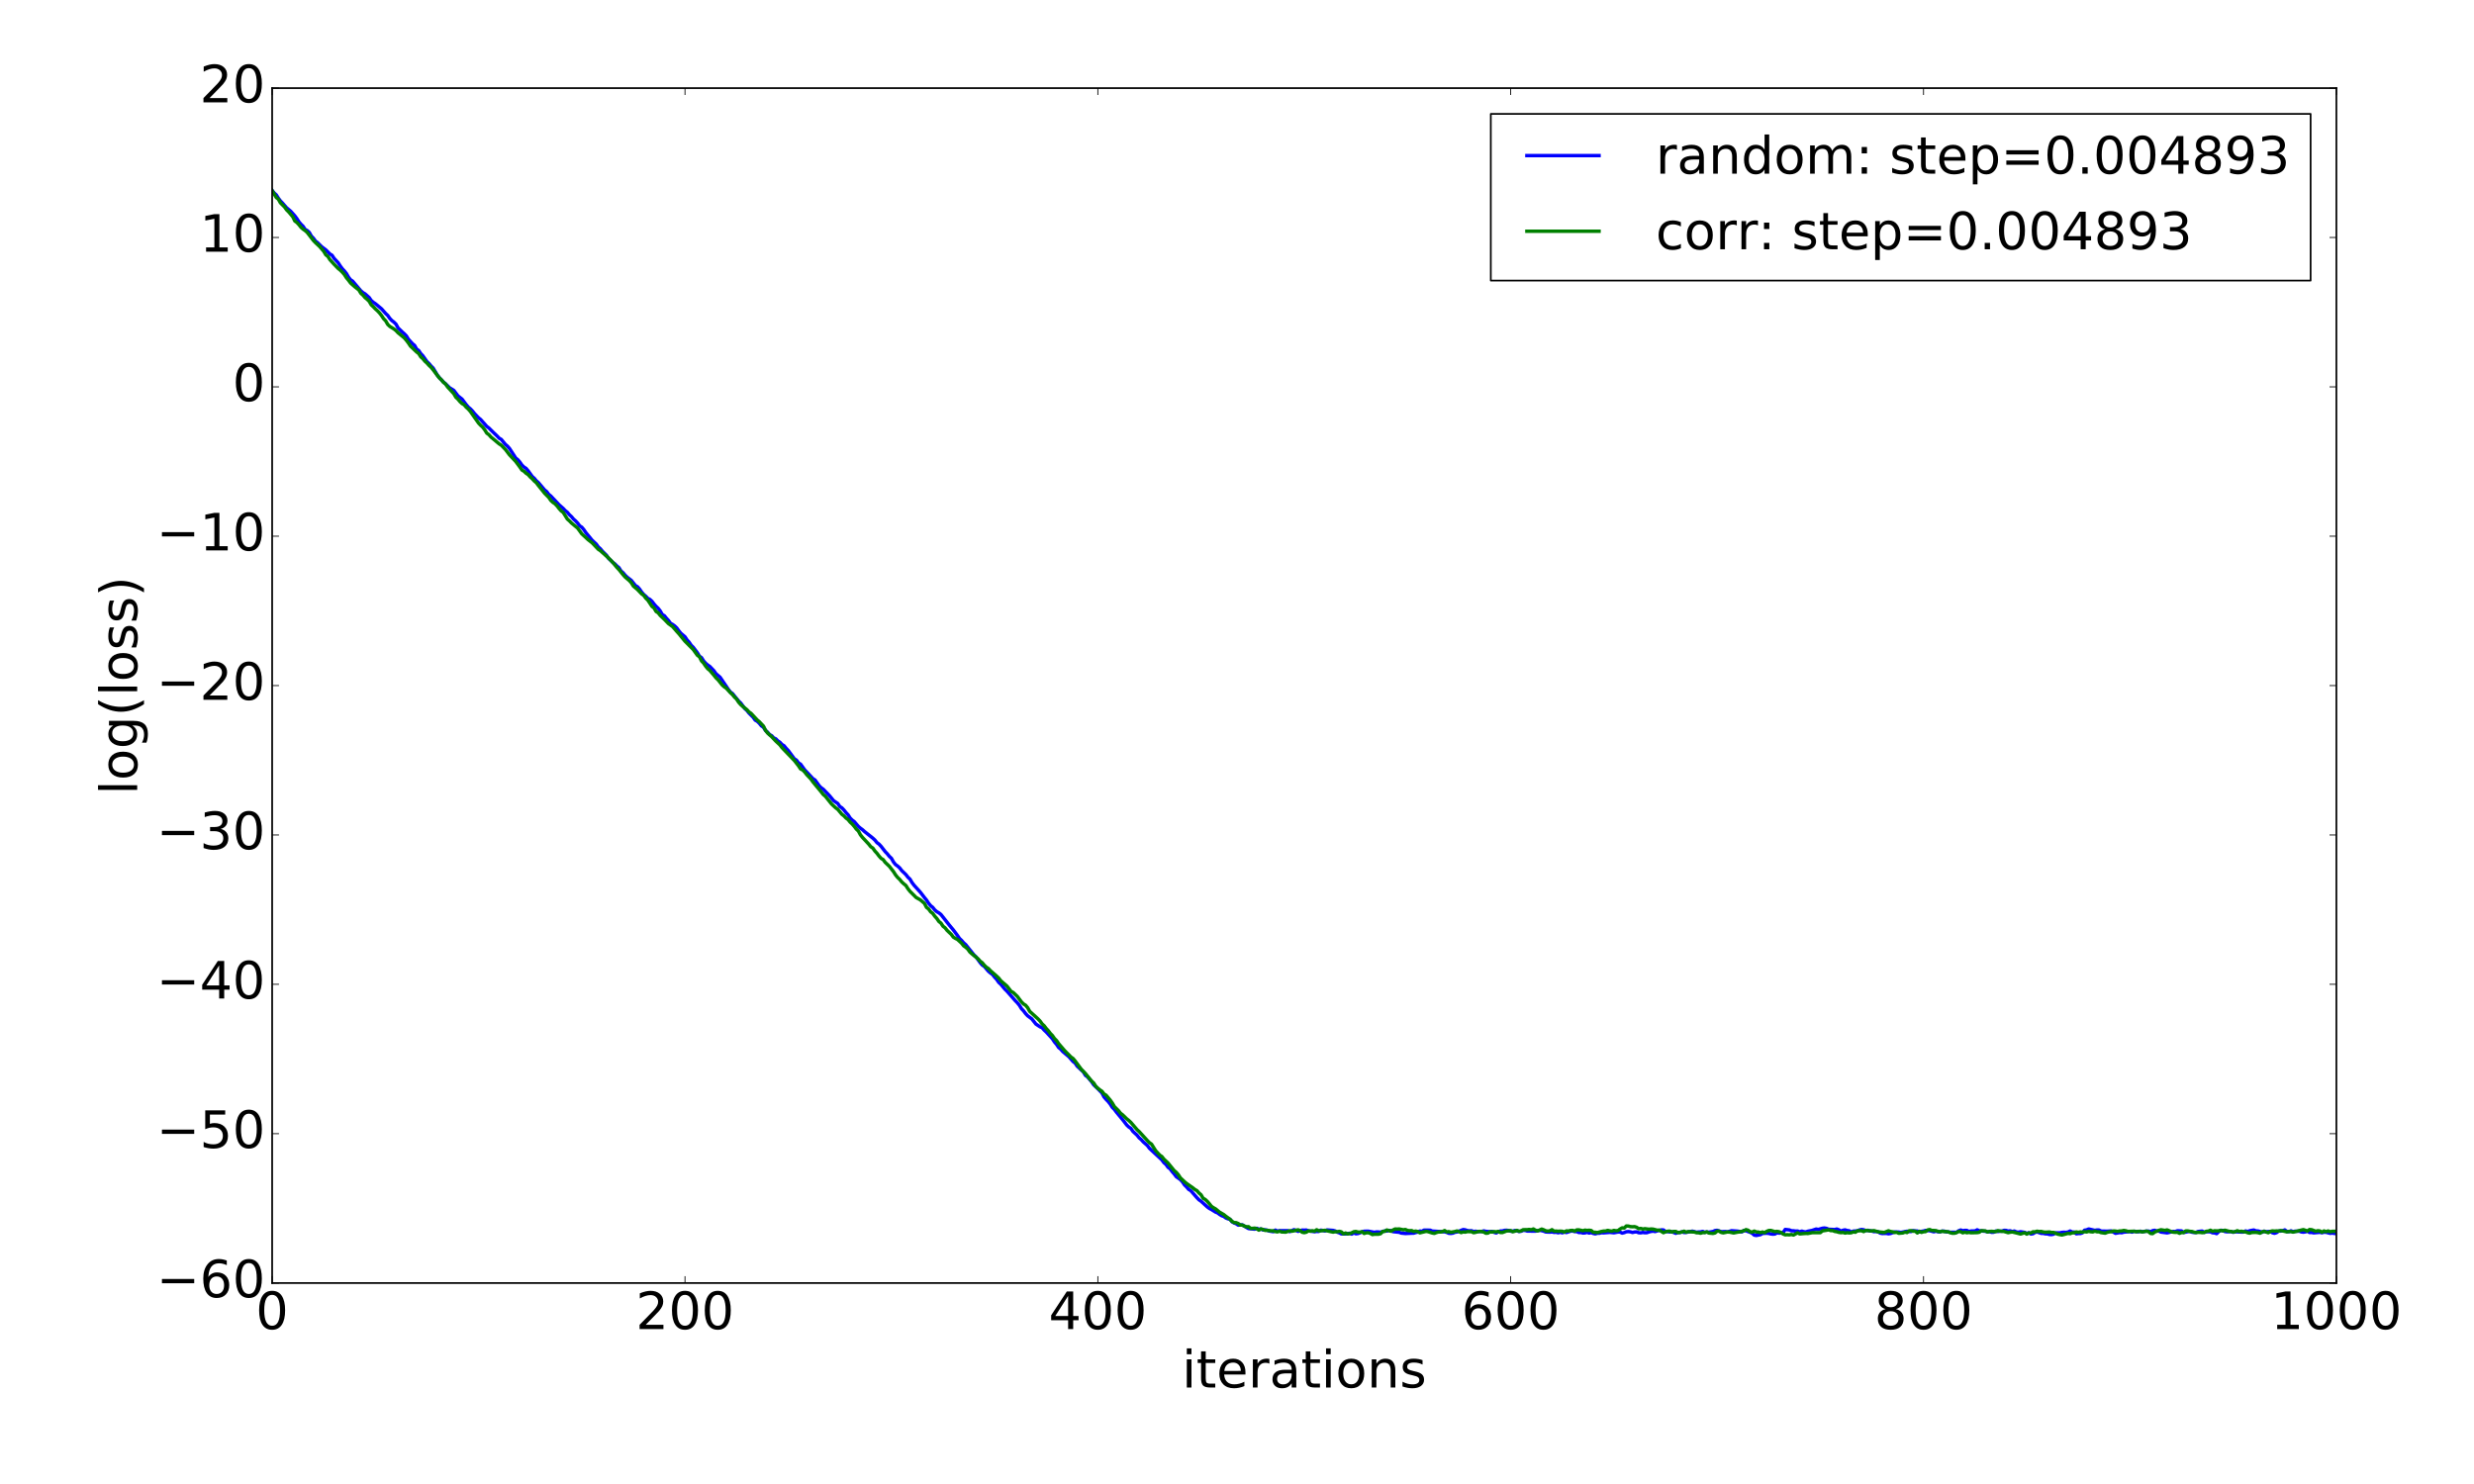 <?xml version="1.0" encoding="utf-8" standalone="no"?>
<!DOCTYPE svg PUBLIC "-//W3C//DTD SVG 1.1//EN"
  "http://www.w3.org/Graphics/SVG/1.1/DTD/svg11.dtd">
<!-- Created with matplotlib (http://matplotlib.org/) -->
<svg height="864pt" version="1.1" viewBox="0 0 1440 864" width="1440pt" xmlns="http://www.w3.org/2000/svg" xmlns:xlink="http://www.w3.org/1999/xlink">
 <defs>
  <style type="text/css">
*{stroke-linecap:butt;stroke-linejoin:round;stroke-miterlimit:100000;}
  </style>
 </defs>
 <g id="figure_1">
  <g id="patch_1">
   <path d="M 0 864 
L 1440 864 
L 1440 0 
L 0 0 
z
" style="fill:#ffffff;"/>
  </g>
  <g id="axes_1">
   <g id="patch_2">
    <path d="M 158.4 747 
L 1359.9 747 
L 1359.9 51.3 
L 158.4 51.3 
z
" style="fill:#ffffff;"/>
   </g>
   <g id="line2d_1">
    <path clip-path="url(#pb1d50f0481)" d="M 158.4 110.906 
L 159.601 112.402 
L 160.803 113.465 
L 162.005 115.389 
L 163.206 116.975 
L 164.407 118.22 
L 166.81 120.991 
L 169.214 123.006 
L 171.617 125.703 
L 172.818 127.317 
L 174.019 129.209 
L 175.221 130.6 
L 176.423 131.775 
L 177.624 133.596 
L 178.826 134.251 
L 180.027 135.338 
L 181.228 137.465 
L 182.43 138.713 
L 183.631 140.364 
L 184.833 141.284 
L 187.236 143.662 
L 189.639 145.479 
L 192.042 147.891 
L 193.244 148.601 
L 194.445 150.418 
L 196.848 152.993 
L 198.049 154.878 
L 199.251 156.483 
L 200.452 157.768 
L 201.654 159.295 
L 202.856 161.372 
L 204.057 162.912 
L 205.258 163.698 
L 210.065 169.376 
L 211.266 170.381 
L 212.468 171.091 
L 214.87 173.225 
L 216.072 174.99 
L 217.274 175.995 
L 218.475 176.807 
L 222.079 179.807 
L 224.482 182.533 
L 225.684 183.658 
L 226.886 185.362 
L 228.087 186.646 
L 229.288 187.552 
L 230.49 188.73 
L 231.691 190.917 
L 234.095 193.252 
L 235.296 194.316 
L 236.498 195.541 
L 237.699 197.493 
L 240.102 200.135 
L 241.304 201.112 
L 242.505 203.246 
L 243.707 204.087 
L 244.908 205.882 
L 246.109 207.14 
L 248.512 210.55 
L 249.714 211.674 
L 250.916 213.109 
L 252.117 214.302 
L 254.52 218.375 
L 255.721 219.887 
L 258.125 222.436 
L 259.326 223.448 
L 261.729 225.805 
L 264.132 227.288 
L 266.535 230.469 
L 268.938 232.376 
L 271.341 235.593 
L 272.543 237.018 
L 273.744 238.012 
L 274.945 239.246 
L 276.147 240.747 
L 278.55 243.27 
L 279.752 244.231 
L 283.356 248.289 
L 284.558 249.182 
L 286.961 251.576 
L 289.363 253.878 
L 290.565 255.134 
L 291.767 255.828 
L 294.17 258.735 
L 295.371 259.77 
L 296.572 261.126 
L 300.177 266.677 
L 301.378 267.642 
L 302.58 269.038 
L 303.781 270.774 
L 304.983 271.936 
L 306.185 272.698 
L 307.386 274.1 
L 309.789 277.448 
L 310.99 278.492 
L 312.192 279.973 
L 313.394 281.005 
L 316.998 285.263 
L 318.2 286.218 
L 319.401 287.833 
L 320.603 288.797 
L 325.409 293.91 
L 327.812 296.024 
L 329.013 297.311 
L 330.214 298.256 
L 331.416 299.688 
L 332.618 300.784 
L 333.819 302.221 
L 335.021 303.28 
L 336.222 304.554 
L 337.423 306.164 
L 338.625 306.94 
L 339.827 308.379 
L 341.028 310.135 
L 344.632 314.532 
L 347.036 316.774 
L 348.237 318.444 
L 349.438 319.499 
L 350.64 320.951 
L 353.043 323.334 
L 354.245 325.135 
L 355.446 326.198 
L 356.647 327.434 
L 357.849 328.282 
L 359.05 329.512 
L 360.252 330.501 
L 361.454 332.444 
L 362.655 333.453 
L 363.856 334.899 
L 365.058 336.066 
L 367.461 337.923 
L 369.864 340.935 
L 371.065 341.635 
L 372.267 342.979 
L 373.469 344.738 
L 374.67 346.131 
L 375.872 347.151 
L 377.073 348.4 
L 378.274 348.998 
L 379.476 350.112 
L 380.678 351.683 
L 381.879 353.047 
L 383.08 354.177 
L 384.282 355.713 
L 385.483 357.824 
L 386.685 358.489 
L 387.887 359.963 
L 389.088 361.25 
L 390.289 362.935 
L 391.491 363.574 
L 392.692 364.449 
L 393.894 365.597 
L 395.096 367.257 
L 396.297 368.711 
L 398.7 370.758 
L 399.901 372.585 
L 401.103 373.904 
L 402.305 375.688 
L 403.506 376.864 
L 405.909 380.049 
L 407.111 382.05 
L 408.312 382.879 
L 409.514 384.795 
L 410.715 386.159 
L 411.916 387.194 
L 413.118 387.999 
L 415.521 390.508 
L 416.723 392.236 
L 419.125 394.296 
L 423.932 401.394 
L 425.133 402.922 
L 426.334 403.784 
L 429.939 408.216 
L 431.14 409.316 
L 433.543 412.551 
L 434.745 413.642 
L 435.947 415.17 
L 438.349 417.552 
L 439.551 419.264 
L 440.752 419.944 
L 441.954 421.093 
L 443.156 422.589 
L 444.357 423.371 
L 445.558 425.263 
L 446.76 426.277 
L 447.962 427.723 
L 449.163 428.335 
L 450.365 429.645 
L 451.566 430.164 
L 452.767 431.391 
L 453.969 432.176 
L 455.171 433.485 
L 456.372 434.208 
L 457.574 435.682 
L 458.775 436.945 
L 462.38 441.825 
L 463.581 442.558 
L 464.783 444.201 
L 465.984 444.916 
L 468.387 448.258 
L 470.79 450.792 
L 473.193 453.373 
L 474.394 454.133 
L 476.798 457.492 
L 477.999 458.684 
L 479.2 459.525 
L 482.805 463.266 
L 485.208 466.184 
L 487.611 467.793 
L 488.812 469.582 
L 490.014 470.33 
L 491.216 471.608 
L 492.417 473.12 
L 493.618 474.389 
L 494.82 476.274 
L 496.022 477.462 
L 497.223 478.364 
L 499.626 481.168 
L 500.827 482.191 
L 502.029 483.059 
L 503.231 484.154 
L 508.036 487.986 
L 509.238 489.095 
L 510.44 490.59 
L 511.641 491.466 
L 512.842 492.752 
L 515.245 495.846 
L 516.447 497.097 
L 517.649 498.582 
L 518.85 499.705 
L 520.052 501.856 
L 521.253 503.355 
L 522.455 504.222 
L 523.656 505.309 
L 524.857 506.859 
L 527.26 509.174 
L 528.462 510.724 
L 529.663 511.856 
L 530.865 513.871 
L 532.067 515.457 
L 535.671 519.432 
L 538.074 522.561 
L 539.275 524.028 
L 540.477 525.862 
L 541.678 527.3 
L 542.88 528.254 
L 544.082 529.761 
L 545.283 530.799 
L 546.485 531.478 
L 547.686 532.439 
L 552.492 538.536 
L 554.895 541.427 
L 557.298 544.65 
L 558.5 546.401 
L 559.701 547.543 
L 560.903 548.94 
L 562.104 549.992 
L 566.91 556 
L 568.111 557.099 
L 570.514 560.467 
L 571.716 561.837 
L 572.918 562.647 
L 575.321 565.475 
L 576.522 566.501 
L 577.723 567.364 
L 578.925 568.907 
L 580.126 570.203 
L 581.328 571.96 
L 582.529 573.04 
L 584.933 575.933 
L 586.134 577.095 
L 590.94 582.594 
L 592.141 583.82 
L 593.343 585.291 
L 594.544 587.248 
L 595.746 588.511 
L 596.947 590.099 
L 598.149 591.398 
L 600.552 593.192 
L 602.955 596.222 
L 605.358 597.83 
L 606.559 598.338 
L 607.761 599.72 
L 608.962 600.839 
L 612.567 604.781 
L 613.769 606.63 
L 614.97 608.03 
L 616.172 609.842 
L 617.373 610.804 
L 618.574 612.184 
L 622.179 615.26 
L 624.582 618.02 
L 625.784 618.934 
L 626.985 620.759 
L 630.59 624.084 
L 631.791 626.107 
L 632.992 626.975 
L 635.395 629.807 
L 636.597 631.6 
L 639 633.883 
L 641.403 636.331 
L 642.605 638.652 
L 643.806 640.057 
L 645.008 641.281 
L 646.209 642.803 
L 647.41 644.691 
L 648.612 645.873 
L 649.813 647.49 
L 653.418 651.856 
L 655.821 654.973 
L 657.023 656.139 
L 658.224 656.941 
L 659.426 658.694 
L 661.828 660.921 
L 663.03 662.436 
L 664.231 663.46 
L 665.433 664.793 
L 667.836 666.927 
L 669.038 668.536 
L 676.246 675.261 
L 677.448 676.886 
L 678.649 677.921 
L 679.851 679.612 
L 681.053 680.492 
L 682.254 682.102 
L 683.456 683.479 
L 684.657 685.086 
L 687.06 686.767 
L 688.261 688.089 
L 689.463 689.87 
L 690.664 691.047 
L 691.866 692.464 
L 693.067 693.167 
L 696.672 697.284 
L 697.874 698.521 
L 699.075 699.348 
L 701.478 701.554 
L 702.679 702.654 
L 703.881 703.542 
L 705.082 704.17 
L 707.486 705.674 
L 708.687 706.138 
L 709.889 707.059 
L 711.09 707.792 
L 712.292 708.217 
L 713.493 709.102 
L 714.694 709.604 
L 715.896 709.862 
L 717.097 711.341 
L 718.299 712.006 
L 719.5 712.47 
L 720.702 713.283 
L 723.105 713.105 
L 725.508 714.606 
L 726.71 715.274 
L 730.314 715.644 
L 731.515 715.115 
L 732.717 715.694 
L 733.918 715.51 
L 735.12 716.09 
L 736.322 715.998 
L 737.523 716.238 
L 738.725 716.714 
L 741.128 717.09 
L 742.329 716.179 
L 743.53 716.737 
L 744.732 716.517 
L 749.538 716.517 
L 750.74 717.064 
L 753.143 715.938 
L 754.344 716.353 
L 755.545 716.905 
L 757.948 716.166 
L 759.15 716.223 
L 760.351 716.144 
L 761.553 716.6 
L 765.158 717.104 
L 766.359 716.936 
L 767.561 716.971 
L 768.762 716.226 
L 769.963 716.387 
L 771.165 716.685 
L 772.366 716.089 
L 775.971 716.359 
L 777.173 716.696 
L 778.374 717.392 
L 779.576 717.777 
L 780.777 718.399 
L 783.18 718.41 
L 785.583 718.018 
L 786.784 718.498 
L 787.986 717.785 
L 789.188 718.324 
L 790.389 718.173 
L 791.591 717.765 
L 792.792 717.182 
L 793.994 716.847 
L 796.396 716.803 
L 800.001 717.479 
L 801.202 717.238 
L 802.404 717.267 
L 803.606 717.412 
L 804.807 716.958 
L 806.009 716.68 
L 807.21 716.737 
L 808.412 716.348 
L 809.613 716.506 
L 810.814 717.078 
L 814.419 717.45 
L 815.62 717.906 
L 818.024 718.151 
L 821.628 717.981 
L 822.83 717.958 
L 824.031 717.567 
L 825.232 717.333 
L 826.434 716.716 
L 827.635 716.913 
L 828.837 716.186 
L 832.442 716.23 
L 833.643 716.747 
L 840.852 717.189 
L 842.053 717.48 
L 843.255 718.019 
L 844.457 718.109 
L 845.658 717.943 
L 846.86 717.435 
L 848.061 717.265 
L 851.665 715.864 
L 852.867 716.034 
L 854.068 716.451 
L 855.27 716.591 
L 856.471 716.541 
L 857.673 716.999 
L 858.875 716.853 
L 860.076 717.025 
L 862.479 716.947 
L 863.681 716.653 
L 864.882 716.916 
L 867.285 717.099 
L 868.486 716.957 
L 869.688 717.49 
L 870.889 717.828 
L 872.091 717.193 
L 873.293 716.704 
L 874.494 716.691 
L 875.696 716.337 
L 876.897 716.273 
L 878.098 716.418 
L 879.3 716.803 
L 880.501 716.804 
L 881.703 716.439 
L 882.904 716.545 
L 884.106 717.004 
L 885.308 716.849 
L 886.509 716.348 
L 887.711 716.338 
L 888.912 716.722 
L 893.718 716.793 
L 896.121 716.287 
L 897.322 716.479 
L 898.524 716.789 
L 899.726 717.269 
L 902.129 717.366 
L 903.33 717.235 
L 904.532 717.512 
L 905.733 717.418 
L 906.934 717.751 
L 908.136 717.407 
L 909.337 717.773 
L 910.539 717.322 
L 911.74 717.594 
L 914.144 716.792 
L 915.345 716.697 
L 916.547 717.052 
L 917.748 717.032 
L 918.949 717.585 
L 920.151 717.554 
L 921.352 717.874 
L 922.554 717.803 
L 923.755 717.45 
L 924.957 717.904 
L 926.159 717.625 
L 927.36 718.114 
L 928.562 718.357 
L 929.763 718.005 
L 930.965 717.999 
L 932.166 717.703 
L 933.367 717.777 
L 936.972 717.485 
L 939.375 717.732 
L 941.778 717.295 
L 942.98 717.332 
L 944.181 717.927 
L 945.383 717.643 
L 946.584 717.144 
L 947.785 717.047 
L 948.987 717.186 
L 950.188 717.566 
L 951.39 717.285 
L 952.591 717.213 
L 953.793 717.695 
L 954.995 717.765 
L 956.196 717.541 
L 957.398 717.714 
L 958.599 717.671 
L 959.801 717.232 
L 961.002 716.941 
L 962.203 716.79 
L 963.405 717.023 
L 964.606 716.626 
L 967.01 716.056 
L 968.211 716.071 
L 969.413 716.971 
L 970.614 717.032 
L 971.816 717.242 
L 973.017 717.095 
L 975.42 718.037 
L 976.621 717.492 
L 977.823 717.61 
L 979.024 717.162 
L 980.226 717.585 
L 981.428 717.517 
L 985.032 716.806 
L 987.435 717.411 
L 988.636 717.263 
L 989.838 717.248 
L 991.039 716.928 
L 992.241 717.457 
L 993.442 717.239 
L 994.644 717.404 
L 997.047 717.002 
L 998.249 716.458 
L 999.45 716.305 
L 1001.853 717.103 
L 1004.256 717.013 
L 1005.457 717.224 
L 1007.861 716.544 
L 1011.465 716.796 
L 1013.868 717.215 
L 1015.069 716.399 
L 1016.271 716.588 
L 1018.674 717.458 
L 1019.875 718.025 
L 1021.077 719.104 
L 1022.279 719.303 
L 1024.681 718.824 
L 1025.883 718.115 
L 1028.286 718 
L 1029.487 718.1 
L 1030.689 718.397 
L 1031.89 718.544 
L 1033.092 718.446 
L 1034.293 717.765 
L 1035.495 717.922 
L 1036.697 717.897 
L 1037.898 717.577 
L 1039.1 715.794 
L 1041.503 716.073 
L 1042.704 716.554 
L 1043.906 716.589 
L 1045.107 716.761 
L 1046.309 716.712 
L 1047.51 717.202 
L 1048.711 716.76 
L 1049.913 717.112 
L 1051.114 717.232 
L 1052.316 716.826 
L 1054.719 716.368 
L 1057.122 715.554 
L 1058.323 715.808 
L 1060.726 715.103 
L 1061.928 714.969 
L 1063.13 715.178 
L 1064.331 715.683 
L 1067.936 715.863 
L 1069.137 715.546 
L 1070.339 716.014 
L 1071.54 716.759 
L 1072.742 716.267 
L 1073.943 716.041 
L 1075.145 716.444 
L 1076.346 716.576 
L 1077.547 717.303 
L 1078.749 716.772 
L 1081.152 716.63 
L 1082.353 716.075 
L 1083.555 715.827 
L 1084.756 716.007 
L 1085.958 716.454 
L 1087.159 716.291 
L 1088.361 716.675 
L 1089.562 716.727 
L 1090.764 717.076 
L 1091.966 716.956 
L 1093.167 717.17 
L 1094.369 717.932 
L 1095.57 718.149 
L 1097.973 718.09 
L 1099.175 718.317 
L 1100.376 718.156 
L 1102.779 717.234 
L 1105.182 717.322 
L 1106.383 717.537 
L 1109.988 716.852 
L 1111.189 716.984 
L 1112.391 717 
L 1113.592 716.497 
L 1114.794 716.692 
L 1115.995 716.695 
L 1117.197 717.298 
L 1118.399 716.913 
L 1119.6 716.737 
L 1120.802 716.381 
L 1123.205 716.518 
L 1125.608 717.168 
L 1126.809 716.779 
L 1128.011 717.155 
L 1129.212 717.185 
L 1130.414 716.76 
L 1131.615 716.786 
L 1132.816 717.187 
L 1134.018 717.226 
L 1135.219 717.472 
L 1136.421 717.41 
L 1138.824 717.469 
L 1140.025 716.588 
L 1141.227 716.133 
L 1142.428 716.535 
L 1143.63 716.349 
L 1144.832 716.373 
L 1146.033 716.991 
L 1147.235 716.718 
L 1149.638 716.658 
L 1150.839 716.015 
L 1152.041 716.59 
L 1155.645 716.858 
L 1156.847 717.166 
L 1158.048 717.103 
L 1159.249 717.47 
L 1160.451 717.408 
L 1161.652 716.726 
L 1162.854 717.002 
L 1164.055 716.809 
L 1165.257 716.825 
L 1166.458 716.323 
L 1167.66 716.37 
L 1168.861 716.761 
L 1170.063 716.6 
L 1171.264 717.055 
L 1172.466 716.725 
L 1173.668 717.268 
L 1174.869 717.399 
L 1176.071 717.137 
L 1178.474 717.503 
L 1179.675 718.111 
L 1180.877 717.7 
L 1182.078 718.457 
L 1183.28 718.286 
L 1184.481 717.526 
L 1185.682 717.253 
L 1188.085 718.064 
L 1189.287 718.06 
L 1190.488 718.355 
L 1191.69 718.383 
L 1192.891 718.712 
L 1194.093 718.766 
L 1195.294 718.536 
L 1196.496 717.773 
L 1198.899 717.79 
L 1200.101 717.521 
L 1201.302 717.422 
L 1202.504 717.499 
L 1203.705 717.304 
L 1204.907 716.706 
L 1206.108 717.301 
L 1207.31 717.309 
L 1208.511 718.323 
L 1209.713 718.17 
L 1210.914 718.165 
L 1212.116 717.754 
L 1213.317 716.235 
L 1214.518 716.067 
L 1215.72 715.525 
L 1218.123 716.067 
L 1219.324 716.33 
L 1220.526 716.124 
L 1221.727 716.132 
L 1222.929 716.747 
L 1226.534 716.819 
L 1228.937 716.666 
L 1231.34 718.048 
L 1233.743 717.596 
L 1234.944 717.705 
L 1236.146 717.369 
L 1239.75 717.028 
L 1240.951 717.366 
L 1242.153 716.885 
L 1243.354 716.96 
L 1244.556 717.162 
L 1245.757 716.832 
L 1246.959 717.106 
L 1249.362 716.773 
L 1250.563 716.772 
L 1251.765 717.101 
L 1252.966 716.498 
L 1254.168 716.3 
L 1255.37 716.732 
L 1256.571 716.72 
L 1257.773 717.311 
L 1261.377 717.776 
L 1264.982 716.968 
L 1266.183 717.009 
L 1267.384 716.562 
L 1269.787 716.671 
L 1270.989 717.498 
L 1272.19 717.361 
L 1273.392 717.077 
L 1274.593 716.935 
L 1275.795 717.386 
L 1276.996 717.56 
L 1278.198 717.525 
L 1279.399 717.004 
L 1281.803 716.738 
L 1283.004 717.483 
L 1284.206 717.158 
L 1285.407 717.111 
L 1286.609 717.2 
L 1287.81 717.738 
L 1289.012 717.817 
L 1290.213 718.217 
L 1291.415 717.064 
L 1292.616 716.286 
L 1293.818 716.416 
L 1295.019 717.005 
L 1296.22 717.16 
L 1298.623 717.01 
L 1299.825 717.473 
L 1301.026 717.119 
L 1303.429 717.283 
L 1305.832 717.319 
L 1307.034 716.691 
L 1308.236 717 
L 1309.437 716.569 
L 1311.84 716.119 
L 1313.042 716.65 
L 1314.243 716.688 
L 1315.445 716.994 
L 1316.646 717.436 
L 1317.848 716.798 
L 1319.049 717.199 
L 1320.251 717.001 
L 1321.452 716.972 
L 1322.653 717.702 
L 1323.855 718.036 
L 1325.056 717.651 
L 1326.258 716.732 
L 1327.459 716.732 
L 1328.661 716.541 
L 1329.862 716.076 
L 1331.064 716.929 
L 1332.265 717.085 
L 1333.467 716.612 
L 1334.668 717.084 
L 1335.87 716.815 
L 1337.072 716.866 
L 1338.273 716.794 
L 1339.475 717.235 
L 1340.676 717.383 
L 1341.878 717.203 
L 1343.079 716.83 
L 1344.281 717.57 
L 1345.482 717.529 
L 1346.684 717.77 
L 1350.288 717.449 
L 1351.489 717.731 
L 1352.691 717.396 
L 1353.892 717.453 
L 1356.295 718.057 
L 1357.497 717.91 
L 1358.698 718.092 
L 1358.698 718.092 
" style="fill:none;stroke:#0000ff;stroke-linecap:square;stroke-width:2.0;"/>
   </g>
   <g id="line2d_2">
    <path clip-path="url(#pb1d50f0481)" d="M 158.4 111.018 
L 160.803 114.985 
L 162.005 115.931 
L 163.206 118.075 
L 165.609 120.471 
L 166.81 122.168 
L 168.012 123.356 
L 170.415 126.198 
L 171.617 128.7 
L 172.818 129.542 
L 174.019 130.845 
L 175.221 132.37 
L 176.423 133.424 
L 177.624 134.26 
L 178.826 135.345 
L 182.43 140.023 
L 183.631 141.273 
L 186.035 143.539 
L 188.438 146.31 
L 189.639 148.356 
L 190.84 149.286 
L 192.042 151.194 
L 194.445 153.825 
L 196.848 156.314 
L 198.049 157.281 
L 199.251 158.454 
L 200.452 159.833 
L 201.654 161.719 
L 202.856 163.151 
L 204.057 164.781 
L 206.46 166.916 
L 208.863 168.799 
L 210.065 170.782 
L 211.266 171.823 
L 212.468 173.263 
L 213.669 174.231 
L 214.87 175.411 
L 216.072 177.477 
L 217.274 178.578 
L 218.475 179.842 
L 219.677 180.921 
L 220.878 182.188 
L 222.079 183.724 
L 223.281 185.545 
L 224.482 186.793 
L 225.684 188.883 
L 226.886 190.032 
L 229.288 191.514 
L 230.49 192.467 
L 231.691 193.747 
L 235.296 196.697 
L 236.498 198.085 
L 237.699 199.668 
L 238.9 201.48 
L 242.505 204.922 
L 243.707 205.844 
L 244.908 207.754 
L 246.109 208.815 
L 247.311 210.287 
L 248.512 211.375 
L 249.714 212.724 
L 250.916 213.852 
L 252.117 215.303 
L 254.52 218.51 
L 255.721 220.027 
L 256.923 221.148 
L 258.125 222.617 
L 259.326 223.571 
L 260.527 225.307 
L 264.132 229.198 
L 265.334 231.271 
L 266.535 232.38 
L 267.736 233.837 
L 268.938 234.96 
L 270.139 235.649 
L 271.341 237.064 
L 272.543 238.136 
L 273.744 239.515 
L 278.55 246.331 
L 279.752 247.609 
L 280.953 248.683 
L 282.154 250.262 
L 283.356 252.197 
L 284.558 253.061 
L 285.759 254.429 
L 290.565 258.447 
L 291.767 259.192 
L 294.17 261.662 
L 296.572 264.833 
L 300.177 268.657 
L 302.58 271.905 
L 303.781 273.655 
L 304.983 274.369 
L 306.185 275.529 
L 307.386 276.309 
L 308.587 277.67 
L 309.789 278.735 
L 310.99 280.048 
L 312.192 281.084 
L 313.394 282.693 
L 315.796 285.652 
L 316.998 287.183 
L 319.401 289.596 
L 320.603 291.352 
L 321.804 292.474 
L 323.005 293.275 
L 324.207 294.531 
L 325.409 296.085 
L 326.61 297.435 
L 327.812 298.339 
L 330.214 302.189 
L 331.416 303.246 
L 332.618 304.489 
L 336.222 307.471 
L 338.625 310.787 
L 341.028 312.993 
L 342.229 314.137 
L 344.632 316.006 
L 348.237 319.803 
L 349.438 320.588 
L 354.245 324.932 
L 356.647 327.407 
L 359.05 330.341 
L 360.252 331.61 
L 362.655 334.577 
L 363.856 335.951 
L 366.26 337.993 
L 367.461 339.297 
L 368.663 341.223 
L 371.065 343.249 
L 373.469 345.754 
L 374.67 346.616 
L 375.872 348.257 
L 377.073 349.426 
L 379.476 353.046 
L 380.678 353.976 
L 381.879 356.04 
L 383.08 356.774 
L 384.282 358.312 
L 386.685 360.588 
L 389.088 363.071 
L 391.491 364.805 
L 393.894 367.577 
L 395.096 368.898 
L 397.498 371.848 
L 398.7 373.313 
L 403.506 378.146 
L 405.909 381.513 
L 407.111 382.383 
L 408.312 384.79 
L 409.514 386.043 
L 410.715 387.823 
L 411.916 389.322 
L 413.118 390.295 
L 415.521 393.103 
L 416.723 394.625 
L 417.924 395.76 
L 420.327 398.765 
L 421.529 399.862 
L 422.73 400.67 
L 425.133 403.294 
L 426.334 404.402 
L 427.536 405.89 
L 428.738 407.004 
L 429.939 408.869 
L 431.14 410.236 
L 432.342 411.3 
L 434.745 413.199 
L 435.947 414.508 
L 437.148 415.329 
L 440.752 419.204 
L 441.954 420.192 
L 444.357 422.729 
L 445.558 425.193 
L 446.76 426.784 
L 449.163 428.916 
L 451.566 431.484 
L 453.969 433.729 
L 455.171 435.295 
L 462.38 442.809 
L 464.783 445.889 
L 465.984 447.703 
L 467.185 448.269 
L 468.387 449.479 
L 469.589 451.032 
L 471.991 453.557 
L 473.193 455.252 
L 477.999 461.056 
L 479.2 462.587 
L 480.402 463.587 
L 484.007 468.096 
L 486.409 470.32 
L 487.611 471.201 
L 490.014 474.08 
L 491.216 474.997 
L 492.417 476.274 
L 493.618 477.148 
L 494.82 478.652 
L 496.022 479.733 
L 497.223 481.12 
L 498.425 482.722 
L 499.626 483.836 
L 500.827 486.06 
L 502.029 487.573 
L 505.634 491.45 
L 506.835 492.954 
L 508.036 493.769 
L 509.238 495.479 
L 510.44 496.794 
L 511.641 498.393 
L 512.842 499.744 
L 514.044 500.473 
L 515.245 502.093 
L 517.649 504.377 
L 520.052 507.463 
L 521.253 509.36 
L 522.455 510.85 
L 523.656 511.978 
L 524.857 513.456 
L 526.059 514.572 
L 527.26 515.535 
L 528.462 517.423 
L 529.663 518.959 
L 533.268 522.563 
L 535.671 523.897 
L 538.074 525.956 
L 539.275 528.279 
L 540.477 529.199 
L 541.678 530.854 
L 542.88 531.766 
L 544.082 533.413 
L 545.283 534.748 
L 546.485 536.492 
L 547.686 537.45 
L 548.888 539.269 
L 550.089 540.203 
L 551.29 541.731 
L 553.693 544 
L 554.895 545.593 
L 556.096 546.345 
L 557.298 546.939 
L 559.701 549.132 
L 560.903 550.66 
L 562.104 551.497 
L 563.306 552.578 
L 564.507 554.273 
L 565.708 555.342 
L 568.111 557.305 
L 569.313 558.256 
L 570.514 559.62 
L 571.716 560.504 
L 572.918 561.962 
L 574.119 563.126 
L 575.321 563.899 
L 576.522 565.189 
L 580.126 568.338 
L 581.328 569.487 
L 582.529 571.017 
L 586.134 574.148 
L 588.537 577.228 
L 589.739 577.831 
L 592.141 580.132 
L 594.544 583.324 
L 595.746 584.515 
L 596.947 585.27 
L 598.149 586.675 
L 599.351 588.814 
L 604.157 593.195 
L 605.358 594.452 
L 606.559 596.121 
L 607.761 597.236 
L 608.962 598.807 
L 610.164 600.092 
L 611.365 601.681 
L 612.567 602.912 
L 613.769 604.634 
L 614.97 605.834 
L 616.172 607.611 
L 619.776 611.805 
L 623.38 615.427 
L 624.582 616.261 
L 625.784 617.71 
L 629.388 622.575 
L 631.791 625.032 
L 634.194 628.005 
L 635.395 629.432 
L 636.597 630.544 
L 637.798 632.421 
L 639 633.583 
L 640.202 634.554 
L 641.403 635.36 
L 642.605 636.937 
L 643.806 637.651 
L 646.209 640.491 
L 647.41 642.181 
L 648.612 644.257 
L 651.015 646.639 
L 652.216 648.145 
L 653.418 649.072 
L 655.821 651.4 
L 657.023 652.353 
L 658.224 653.489 
L 661.828 657.709 
L 663.03 658.792 
L 667.836 664.069 
L 669.038 665.284 
L 670.239 666.109 
L 672.642 669.936 
L 675.045 672.537 
L 676.246 673.339 
L 677.448 674.858 
L 679.851 677.128 
L 683.456 681.56 
L 684.657 682.559 
L 685.859 683.952 
L 687.06 685.775 
L 689.463 688.039 
L 690.664 689.035 
L 694.269 691.556 
L 695.471 692.523 
L 696.672 693.211 
L 697.874 694.577 
L 699.075 695.628 
L 700.277 697.665 
L 701.478 698.298 
L 702.679 699.429 
L 703.881 700.782 
L 705.082 702.31 
L 706.284 703.138 
L 707.486 703.803 
L 709.889 705.769 
L 712.292 707.14 
L 713.493 708.125 
L 715.896 709.838 
L 717.097 711.081 
L 718.299 711.792 
L 719.5 711.841 
L 720.702 712.323 
L 721.904 713.222 
L 723.105 713.271 
L 724.307 713.839 
L 725.508 714.243 
L 726.71 714.18 
L 727.911 715.176 
L 729.112 715.167 
L 730.314 715.022 
L 731.515 715.404 
L 732.717 716.211 
L 733.918 715.486 
L 735.12 715.808 
L 736.322 716.346 
L 737.523 716.302 
L 739.926 716.609 
L 741.128 716.581 
L 742.329 717.028 
L 743.53 717.22 
L 744.732 716.761 
L 745.933 717.246 
L 748.337 717.363 
L 750.74 716.545 
L 751.941 716.822 
L 753.143 716.604 
L 755.545 715.994 
L 756.747 716.483 
L 757.948 717.432 
L 759.15 717.66 
L 760.351 717.381 
L 761.553 716.628 
L 762.755 716.797 
L 763.956 716.557 
L 765.158 716.816 
L 766.359 715.974 
L 767.561 716.577 
L 768.762 716.585 
L 771.165 716.3 
L 774.769 717.122 
L 775.971 717.353 
L 777.173 717.093 
L 778.374 717.146 
L 779.576 716.894 
L 780.777 717.222 
L 781.979 718.39 
L 783.18 717.856 
L 784.381 718.418 
L 785.583 718.207 
L 786.784 717.747 
L 787.986 717.128 
L 789.188 716.973 
L 790.389 717.316 
L 791.591 717.348 
L 792.792 717.116 
L 793.994 718.144 
L 795.195 717.742 
L 796.396 717.703 
L 797.598 718.108 
L 798.799 718.785 
L 800.001 718.577 
L 802.404 718.568 
L 803.606 718.267 
L 804.807 716.939 
L 806.009 716.926 
L 807.21 716.104 
L 809.613 716.831 
L 810.814 716.113 
L 812.016 715.531 
L 813.217 715.601 
L 814.419 715.514 
L 816.822 715.997 
L 818.024 715.82 
L 819.225 716.38 
L 820.427 716.533 
L 821.628 716.449 
L 822.83 716.99 
L 824.031 716.759 
L 825.232 717.029 
L 826.434 717.765 
L 830.038 716.907 
L 831.24 717.095 
L 833.643 717.861 
L 834.845 718.099 
L 836.046 717.601 
L 837.247 717.272 
L 838.449 717.287 
L 839.65 717.021 
L 840.852 716.435 
L 842.053 717.239 
L 843.255 717.044 
L 844.457 717.422 
L 846.86 717.028 
L 848.061 716.67 
L 849.263 717.05 
L 850.464 717.628 
L 851.665 717.228 
L 852.867 717.354 
L 854.068 717.053 
L 856.471 717.078 
L 857.673 717.694 
L 858.875 717.475 
L 860.076 717.108 
L 861.278 716.908 
L 862.479 717.025 
L 863.681 717.331 
L 864.882 718.017 
L 866.083 717.909 
L 867.285 717.143 
L 868.486 717.317 
L 869.688 717.053 
L 870.889 717.173 
L 872.091 716.918 
L 873.293 717.579 
L 874.494 717.594 
L 876.897 716.688 
L 879.3 716.468 
L 880.501 717.141 
L 881.703 716.823 
L 882.904 716.352 
L 884.106 716.84 
L 885.308 716.66 
L 886.509 715.957 
L 888.912 715.935 
L 890.114 715.793 
L 891.315 715.982 
L 892.516 715.507 
L 893.718 716.235 
L 894.919 716.65 
L 896.121 716.184 
L 897.322 715.579 
L 898.524 715.998 
L 899.726 716.575 
L 900.927 716.775 
L 902.129 716.579 
L 903.33 715.925 
L 904.532 716.797 
L 905.733 716.748 
L 906.934 716.851 
L 908.136 716.787 
L 909.337 716.848 
L 910.539 717.32 
L 911.74 716.604 
L 912.942 716.712 
L 914.144 716.392 
L 915.345 716.351 
L 916.547 716.757 
L 917.748 716.066 
L 918.949 716.037 
L 921.352 716.548 
L 922.554 716.193 
L 923.755 716.37 
L 924.957 716.252 
L 926.159 716.408 
L 927.36 717.402 
L 928.562 717.435 
L 929.763 717.604 
L 932.166 716.971 
L 933.367 716.745 
L 934.569 716.737 
L 935.77 716.336 
L 936.972 716.626 
L 938.173 716.78 
L 939.375 716.36 
L 940.577 716.565 
L 941.778 716.435 
L 942.98 715.545 
L 944.181 714.851 
L 945.383 714.991 
L 946.584 713.781 
L 947.785 713.82 
L 948.987 714.147 
L 950.188 714.235 
L 951.39 714.157 
L 952.591 714.524 
L 953.793 715.381 
L 954.995 715.198 
L 956.196 715.559 
L 957.398 715.352 
L 959.801 715.667 
L 961.002 715.522 
L 962.203 715.608 
L 964.606 716.225 
L 965.808 716.17 
L 968.211 717.69 
L 969.413 717.157 
L 970.614 716.848 
L 971.816 716.752 
L 973.017 717.309 
L 974.218 716.963 
L 975.42 716.957 
L 976.621 717.656 
L 979.024 717.293 
L 980.226 716.8 
L 981.428 717.399 
L 982.629 717.045 
L 986.234 717.322 
L 987.435 717.673 
L 988.636 717.737 
L 989.838 718 
L 991.039 717.619 
L 992.241 717.614 
L 993.442 717.231 
L 994.644 717.882 
L 997.047 718.113 
L 998.249 717.824 
L 999.45 716.762 
L 1000.652 716.789 
L 1001.853 717.537 
L 1003.054 717.781 
L 1005.457 717.278 
L 1006.659 717.337 
L 1009.062 717.835 
L 1011.465 717.353 
L 1012.667 717.213 
L 1015.069 716.563 
L 1016.271 715.901 
L 1017.472 716.249 
L 1018.674 717.124 
L 1019.875 717.33 
L 1021.077 716.74 
L 1022.279 717.259 
L 1023.48 717.305 
L 1024.681 717.676 
L 1025.883 717.263 
L 1027.084 717.688 
L 1028.286 716.929 
L 1029.487 716.422 
L 1030.689 716.371 
L 1033.092 717.076 
L 1034.293 716.928 
L 1035.495 717.113 
L 1036.697 717.614 
L 1037.898 718.479 
L 1039.1 718.919 
L 1040.301 718.843 
L 1041.503 718.937 
L 1042.704 718.731 
L 1043.906 719.043 
L 1046.309 717.736 
L 1047.51 718.401 
L 1049.913 718.192 
L 1051.114 718.115 
L 1052.316 718.151 
L 1054.719 717.676 
L 1059.525 717.655 
L 1060.726 716.642 
L 1063.13 716.264 
L 1064.331 716.009 
L 1065.533 716.456 
L 1066.734 716.466 
L 1067.936 716.94 
L 1069.137 717.12 
L 1070.339 717.496 
L 1071.54 717.665 
L 1072.742 717.534 
L 1073.943 717.907 
L 1075.145 717.669 
L 1076.346 717.813 
L 1077.547 717.712 
L 1078.749 717.219 
L 1079.95 717.419 
L 1081.152 716.548 
L 1083.555 716.532 
L 1084.756 717.047 
L 1085.958 716.342 
L 1089.562 716.681 
L 1090.764 716.471 
L 1093.167 717.186 
L 1096.772 717.545 
L 1099.175 716.577 
L 1100.376 716.998 
L 1101.578 717.173 
L 1102.779 717.57 
L 1103.98 717.449 
L 1105.182 718.037 
L 1107.585 717.83 
L 1108.786 717.317 
L 1109.988 717.612 
L 1111.189 716.576 
L 1112.391 716.508 
L 1113.592 716.837 
L 1114.794 716.797 
L 1115.995 717.841 
L 1117.197 716.855 
L 1118.399 717.512 
L 1119.6 717.125 
L 1120.802 717.065 
L 1122.003 716.098 
L 1123.205 715.861 
L 1124.406 716.402 
L 1125.608 716.4 
L 1126.809 716.509 
L 1128.011 716.892 
L 1129.212 717.157 
L 1130.414 716.819 
L 1131.615 717.067 
L 1132.816 717.039 
L 1134.018 717.225 
L 1135.219 717.687 
L 1136.421 718.024 
L 1137.622 718.001 
L 1138.824 717.624 
L 1140.025 716.977 
L 1141.227 717.097 
L 1142.428 717.756 
L 1143.63 717.383 
L 1144.832 717.709 
L 1146.033 717.522 
L 1147.235 717.722 
L 1150.839 717.63 
L 1152.041 717.426 
L 1153.242 716.513 
L 1155.645 716.671 
L 1156.847 717.265 
L 1158.048 716.945 
L 1159.249 716.892 
L 1161.652 717.073 
L 1162.854 716.479 
L 1164.055 716.775 
L 1166.458 716.971 
L 1168.861 717.682 
L 1170.063 717.407 
L 1171.264 717.261 
L 1173.668 717.832 
L 1176.071 718.455 
L 1178.474 717.716 
L 1179.675 718.518 
L 1180.877 717.839 
L 1182.078 717.848 
L 1183.28 717.161 
L 1184.481 717.199 
L 1185.682 716.811 
L 1186.884 717.03 
L 1188.085 716.959 
L 1189.287 717.262 
L 1190.488 717.409 
L 1192.891 717.265 
L 1194.093 717.567 
L 1195.294 717.528 
L 1197.697 718.532 
L 1200.101 719.035 
L 1203.705 718.091 
L 1204.907 718.261 
L 1206.108 717.774 
L 1207.31 717.719 
L 1208.511 717.225 
L 1209.713 717.459 
L 1210.914 717.214 
L 1212.116 717.371 
L 1213.317 717.081 
L 1214.518 717.263 
L 1215.72 716.875 
L 1216.921 717.137 
L 1218.123 717.238 
L 1219.324 716.775 
L 1220.526 717.143 
L 1221.727 717.156 
L 1222.929 717.634 
L 1225.332 717.971 
L 1226.534 717.454 
L 1227.735 717.189 
L 1228.937 717.121 
L 1230.138 716.681 
L 1231.34 716.742 
L 1232.541 716.963 
L 1233.743 716.687 
L 1234.944 716.67 
L 1236.146 716.384 
L 1237.347 716.567 
L 1238.549 716.953 
L 1242.153 716.828 
L 1243.354 717.167 
L 1244.556 716.905 
L 1245.757 716.994 
L 1246.959 717.232 
L 1249.362 716.782 
L 1250.563 717.048 
L 1251.765 718.143 
L 1252.966 718.218 
L 1254.168 717.306 
L 1256.571 716.335 
L 1257.773 715.98 
L 1260.176 716.366 
L 1261.377 716.052 
L 1263.78 717.067 
L 1264.982 717.4 
L 1266.183 717.487 
L 1267.384 717.423 
L 1268.586 718.053 
L 1269.787 717.588 
L 1270.989 717.624 
L 1272.19 716.655 
L 1273.392 716.656 
L 1274.593 716.909 
L 1275.795 716.992 
L 1276.996 717.365 
L 1278.198 717.613 
L 1279.399 717.476 
L 1280.601 717.491 
L 1281.803 717.663 
L 1283.004 717.52 
L 1284.206 716.855 
L 1285.407 716.771 
L 1286.609 716.239 
L 1287.81 716.877 
L 1289.012 716.561 
L 1290.213 716.646 
L 1291.415 716.61 
L 1292.616 716.349 
L 1293.818 716.639 
L 1295.019 716.233 
L 1297.422 716.893 
L 1298.623 716.991 
L 1299.825 717.296 
L 1301.026 717.08 
L 1302.228 716.541 
L 1303.429 717.021 
L 1304.631 716.846 
L 1305.832 717.117 
L 1307.034 717.194 
L 1308.236 717.696 
L 1309.437 717.963 
L 1310.639 717.549 
L 1313.042 717.494 
L 1314.243 717.644 
L 1315.445 717.983 
L 1316.646 717.225 
L 1317.848 716.881 
L 1320.251 717.712 
L 1321.452 716.945 
L 1322.653 716.643 
L 1323.855 716.756 
L 1325.056 716.663 
L 1326.258 716.74 
L 1327.459 716.456 
L 1328.661 716.64 
L 1331.064 717.21 
L 1332.265 716.982 
L 1333.467 717.047 
L 1334.668 717.35 
L 1340.676 715.893 
L 1343.079 716.704 
L 1344.281 715.843 
L 1345.482 715.941 
L 1347.885 716.857 
L 1349.086 716.538 
L 1350.288 716.677 
L 1351.489 717.405 
L 1352.691 716.659 
L 1353.892 717.082 
L 1355.094 716.676 
L 1356.295 717.138 
L 1357.497 716.89 
L 1358.698 716.876 
L 1358.698 716.876 
" style="fill:none;stroke:#008000;stroke-linecap:square;stroke-width:2.0;"/>
   </g>
   <g id="patch_3">
    <path d="M 158.4 51.3 
L 1359.9 51.3 
" style="fill:none;stroke:#000000;stroke-linecap:square;stroke-linejoin:miter;"/>
   </g>
   <g id="patch_4">
    <path d="M 1359.9 747 
L 1359.9 51.3 
" style="fill:none;stroke:#000000;stroke-linecap:square;stroke-linejoin:miter;"/>
   </g>
   <g id="patch_5">
    <path d="M 158.4 747 
L 1359.9 747 
" style="fill:none;stroke:#000000;stroke-linecap:square;stroke-linejoin:miter;"/>
   </g>
   <g id="patch_6">
    <path d="M 158.4 747 
L 158.4 51.3 
" style="fill:none;stroke:#000000;stroke-linecap:square;stroke-linejoin:miter;"/>
   </g>
   <g id="matplotlib.axis_1">
    <g id="xtick_1">
     <g id="line2d_3">
      <defs>
       <path d="M 0 0 
L 0 -4 
" id="m7d882db08c" style="stroke:#000000;stroke-width:0.5;"/>
      </defs>
      <g>
       <use style="stroke:#000000;stroke-width:0.5;" x="158.4" xlink:href="#m7d882db08c" y="747.0"/>
      </g>
     </g>
     <g id="line2d_4">
      <defs>
       <path d="M 0 0 
L 0 4 
" id="m7f4cac41ca" style="stroke:#000000;stroke-width:0.5;"/>
      </defs>
      <g>
       <use style="stroke:#000000;stroke-width:0.5;" x="158.4" xlink:href="#m7f4cac41ca" y="51.3"/>
      </g>
     </g>
     <g id="text_1">
      <!-- 0 -->
      <defs>
       <path d="M 31.781 66.406 
Q 24.172 66.406 20.328 58.906 
Q 16.5 51.422 16.5 36.375 
Q 16.5 21.391 20.328 13.891 
Q 24.172 6.391 31.781 6.391 
Q 39.453 6.391 43.281 13.891 
Q 47.125 21.391 47.125 36.375 
Q 47.125 51.422 43.281 58.906 
Q 39.453 66.406 31.781 66.406 
M 31.781 74.219 
Q 44.047 74.219 50.516 64.516 
Q 56.984 54.828 56.984 36.375 
Q 56.984 17.969 50.516 8.266 
Q 44.047 -1.422 31.781 -1.422 
Q 19.531 -1.422 13.062 8.266 
Q 6.594 17.969 6.594 36.375 
Q 6.594 54.828 13.062 64.516 
Q 19.531 74.219 31.781 74.219 
" id="BitstreamVeraSans-Roman-30"/>
      </defs>
      <g transform="translate(148.856 773.795)scale(0.3 -0.3)">
       <use xlink:href="#BitstreamVeraSans-Roman-30"/>
      </g>
     </g>
    </g>
    <g id="xtick_2">
     <g id="line2d_5">
      <g>
       <use style="stroke:#000000;stroke-width:0.5;" x="398.7" xlink:href="#m7d882db08c" y="747.0"/>
      </g>
     </g>
     <g id="line2d_6">
      <g>
       <use style="stroke:#000000;stroke-width:0.5;" x="398.7" xlink:href="#m7f4cac41ca" y="51.3"/>
      </g>
     </g>
     <g id="text_2">
      <!-- 200 -->
      <defs>
       <path d="M 19.188 8.297 
L 53.609 8.297 
L 53.609 0 
L 7.328 0 
L 7.328 8.297 
Q 12.938 14.109 22.625 23.891 
Q 32.328 33.688 34.812 36.531 
Q 39.547 41.844 41.422 45.531 
Q 43.312 49.219 43.312 52.781 
Q 43.312 58.594 39.234 62.25 
Q 35.156 65.922 28.609 65.922 
Q 23.969 65.922 18.812 64.312 
Q 13.672 62.703 7.812 59.422 
L 7.812 69.391 
Q 13.766 71.781 18.938 73 
Q 24.125 74.219 28.422 74.219 
Q 39.75 74.219 46.484 68.547 
Q 53.219 62.891 53.219 53.422 
Q 53.219 48.922 51.531 44.891 
Q 49.859 40.875 45.406 35.406 
Q 44.188 33.984 37.641 27.219 
Q 31.109 20.453 19.188 8.297 
" id="BitstreamVeraSans-Roman-32"/>
      </defs>
      <g transform="translate(370.069 773.795)scale(0.3 -0.3)">
       <use xlink:href="#BitstreamVeraSans-Roman-32"/>
       <use x="63.623" xlink:href="#BitstreamVeraSans-Roman-30"/>
       <use x="127.246" xlink:href="#BitstreamVeraSans-Roman-30"/>
      </g>
     </g>
    </g>
    <g id="xtick_3">
     <g id="line2d_7">
      <g>
       <use style="stroke:#000000;stroke-width:0.5;" x="639.0" xlink:href="#m7d882db08c" y="747.0"/>
      </g>
     </g>
     <g id="line2d_8">
      <g>
       <use style="stroke:#000000;stroke-width:0.5;" x="639.0" xlink:href="#m7f4cac41ca" y="51.3"/>
      </g>
     </g>
     <g id="text_3">
      <!-- 400 -->
      <defs>
       <path d="M 37.797 64.312 
L 12.891 25.391 
L 37.797 25.391 
z
M 35.203 72.906 
L 47.609 72.906 
L 47.609 25.391 
L 58.016 25.391 
L 58.016 17.188 
L 47.609 17.188 
L 47.609 0 
L 37.797 0 
L 37.797 17.188 
L 4.891 17.188 
L 4.891 26.703 
z
" id="BitstreamVeraSans-Roman-34"/>
      </defs>
      <g transform="translate(610.369 773.795)scale(0.3 -0.3)">
       <use xlink:href="#BitstreamVeraSans-Roman-34"/>
       <use x="63.623" xlink:href="#BitstreamVeraSans-Roman-30"/>
       <use x="127.246" xlink:href="#BitstreamVeraSans-Roman-30"/>
      </g>
     </g>
    </g>
    <g id="xtick_4">
     <g id="line2d_9">
      <g>
       <use style="stroke:#000000;stroke-width:0.5;" x="879.3" xlink:href="#m7d882db08c" y="747.0"/>
      </g>
     </g>
     <g id="line2d_10">
      <g>
       <use style="stroke:#000000;stroke-width:0.5;" x="879.3" xlink:href="#m7f4cac41ca" y="51.3"/>
      </g>
     </g>
     <g id="text_4">
      <!-- 600 -->
      <defs>
       <path d="M 33.016 40.375 
Q 26.375 40.375 22.484 35.828 
Q 18.609 31.297 18.609 23.391 
Q 18.609 15.531 22.484 10.953 
Q 26.375 6.391 33.016 6.391 
Q 39.656 6.391 43.531 10.953 
Q 47.406 15.531 47.406 23.391 
Q 47.406 31.297 43.531 35.828 
Q 39.656 40.375 33.016 40.375 
M 52.594 71.297 
L 52.594 62.312 
Q 48.875 64.062 45.094 64.984 
Q 41.312 65.922 37.594 65.922 
Q 27.828 65.922 22.672 59.328 
Q 17.531 52.734 16.797 39.406 
Q 19.672 43.656 24.016 45.922 
Q 28.375 48.188 33.594 48.188 
Q 44.578 48.188 50.953 41.516 
Q 57.328 34.859 57.328 23.391 
Q 57.328 12.156 50.688 5.359 
Q 44.047 -1.422 33.016 -1.422 
Q 20.359 -1.422 13.672 8.266 
Q 6.984 17.969 6.984 36.375 
Q 6.984 53.656 15.188 63.938 
Q 23.391 74.219 37.203 74.219 
Q 40.922 74.219 44.703 73.484 
Q 48.484 72.75 52.594 71.297 
" id="BitstreamVeraSans-Roman-36"/>
      </defs>
      <g transform="translate(850.669 773.795)scale(0.3 -0.3)">
       <use xlink:href="#BitstreamVeraSans-Roman-36"/>
       <use x="63.623" xlink:href="#BitstreamVeraSans-Roman-30"/>
       <use x="127.246" xlink:href="#BitstreamVeraSans-Roman-30"/>
      </g>
     </g>
    </g>
    <g id="xtick_5">
     <g id="line2d_11">
      <g>
       <use style="stroke:#000000;stroke-width:0.5;" x="1119.6" xlink:href="#m7d882db08c" y="747.0"/>
      </g>
     </g>
     <g id="line2d_12">
      <g>
       <use style="stroke:#000000;stroke-width:0.5;" x="1119.6" xlink:href="#m7f4cac41ca" y="51.3"/>
      </g>
     </g>
     <g id="text_5">
      <!-- 800 -->
      <defs>
       <path d="M 31.781 34.625 
Q 24.75 34.625 20.719 30.859 
Q 16.703 27.094 16.703 20.516 
Q 16.703 13.922 20.719 10.156 
Q 24.75 6.391 31.781 6.391 
Q 38.812 6.391 42.859 10.172 
Q 46.922 13.969 46.922 20.516 
Q 46.922 27.094 42.891 30.859 
Q 38.875 34.625 31.781 34.625 
M 21.922 38.812 
Q 15.578 40.375 12.031 44.719 
Q 8.5 49.078 8.5 55.328 
Q 8.5 64.062 14.719 69.141 
Q 20.953 74.219 31.781 74.219 
Q 42.672 74.219 48.875 69.141 
Q 55.078 64.062 55.078 55.328 
Q 55.078 49.078 51.531 44.719 
Q 48 40.375 41.703 38.812 
Q 48.828 37.156 52.797 32.312 
Q 56.781 27.484 56.781 20.516 
Q 56.781 9.906 50.312 4.234 
Q 43.844 -1.422 31.781 -1.422 
Q 19.734 -1.422 13.25 4.234 
Q 6.781 9.906 6.781 20.516 
Q 6.781 27.484 10.781 32.312 
Q 14.797 37.156 21.922 38.812 
M 18.312 54.391 
Q 18.312 48.734 21.844 45.562 
Q 25.391 42.391 31.781 42.391 
Q 38.141 42.391 41.719 45.562 
Q 45.312 48.734 45.312 54.391 
Q 45.312 60.062 41.719 63.234 
Q 38.141 66.406 31.781 66.406 
Q 25.391 66.406 21.844 63.234 
Q 18.312 60.062 18.312 54.391 
" id="BitstreamVeraSans-Roman-38"/>
      </defs>
      <g transform="translate(1090.969 773.795)scale(0.3 -0.3)">
       <use xlink:href="#BitstreamVeraSans-Roman-38"/>
       <use x="63.623" xlink:href="#BitstreamVeraSans-Roman-30"/>
       <use x="127.246" xlink:href="#BitstreamVeraSans-Roman-30"/>
      </g>
     </g>
    </g>
    <g id="xtick_6">
     <g id="line2d_13">
      <g>
       <use style="stroke:#000000;stroke-width:0.5;" x="1359.9" xlink:href="#m7d882db08c" y="747.0"/>
      </g>
     </g>
     <g id="line2d_14">
      <g>
       <use style="stroke:#000000;stroke-width:0.5;" x="1359.9" xlink:href="#m7f4cac41ca" y="51.3"/>
      </g>
     </g>
     <g id="text_6">
      <!-- 1000 -->
      <defs>
       <path d="M 12.406 8.297 
L 28.516 8.297 
L 28.516 63.922 
L 10.984 60.406 
L 10.984 69.391 
L 28.422 72.906 
L 38.281 72.906 
L 38.281 8.297 
L 54.391 8.297 
L 54.391 0 
L 12.406 0 
z
" id="BitstreamVeraSans-Roman-31"/>
      </defs>
      <g transform="translate(1321.725 773.795)scale(0.3 -0.3)">
       <use xlink:href="#BitstreamVeraSans-Roman-31"/>
       <use x="63.623" xlink:href="#BitstreamVeraSans-Roman-30"/>
       <use x="127.246" xlink:href="#BitstreamVeraSans-Roman-30"/>
       <use x="190.869" xlink:href="#BitstreamVeraSans-Roman-30"/>
      </g>
     </g>
    </g>
    <g id="text_7">
     <!-- iterations -->
     <defs>
      <path d="M 54.891 33.016 
L 54.891 0 
L 45.906 0 
L 45.906 32.719 
Q 45.906 40.484 42.875 44.328 
Q 39.844 48.188 33.797 48.188 
Q 26.516 48.188 22.312 43.547 
Q 18.109 38.922 18.109 30.906 
L 18.109 0 
L 9.078 0 
L 9.078 54.688 
L 18.109 54.688 
L 18.109 46.188 
Q 21.344 51.125 25.703 53.562 
Q 30.078 56 35.797 56 
Q 45.219 56 50.047 50.172 
Q 54.891 44.344 54.891 33.016 
" id="BitstreamVeraSans-Roman-6e"/>
      <path d="M 34.281 27.484 
Q 23.391 27.484 19.188 25 
Q 14.984 22.516 14.984 16.5 
Q 14.984 11.719 18.141 8.906 
Q 21.297 6.109 26.703 6.109 
Q 34.188 6.109 38.703 11.406 
Q 43.219 16.703 43.219 25.484 
L 43.219 27.484 
z
M 52.203 31.203 
L 52.203 0 
L 43.219 0 
L 43.219 8.297 
Q 40.141 3.328 35.547 0.953 
Q 30.953 -1.422 24.312 -1.422 
Q 15.922 -1.422 10.953 3.297 
Q 6 8.016 6 15.922 
Q 6 25.141 12.172 29.828 
Q 18.359 34.516 30.609 34.516 
L 43.219 34.516 
L 43.219 35.406 
Q 43.219 41.609 39.141 45 
Q 35.062 48.391 27.688 48.391 
Q 23 48.391 18.547 47.266 
Q 14.109 46.141 10.016 43.891 
L 10.016 52.203 
Q 14.938 54.109 19.578 55.047 
Q 24.219 56 28.609 56 
Q 40.484 56 46.344 49.844 
Q 52.203 43.703 52.203 31.203 
" id="BitstreamVeraSans-Roman-61"/>
      <path d="M 30.609 48.391 
Q 23.391 48.391 19.188 42.75 
Q 14.984 37.109 14.984 27.297 
Q 14.984 17.484 19.156 11.844 
Q 23.344 6.203 30.609 6.203 
Q 37.797 6.203 41.984 11.859 
Q 46.188 17.531 46.188 27.297 
Q 46.188 37.016 41.984 42.703 
Q 37.797 48.391 30.609 48.391 
M 30.609 56 
Q 42.328 56 49.016 48.375 
Q 55.719 40.766 55.719 27.297 
Q 55.719 13.875 49.016 6.219 
Q 42.328 -1.422 30.609 -1.422 
Q 18.844 -1.422 12.172 6.219 
Q 5.516 13.875 5.516 27.297 
Q 5.516 40.766 12.172 48.375 
Q 18.844 56 30.609 56 
" id="BitstreamVeraSans-Roman-6f"/>
      <path d="M 9.422 54.688 
L 18.406 54.688 
L 18.406 0 
L 9.422 0 
z
M 9.422 75.984 
L 18.406 75.984 
L 18.406 64.594 
L 9.422 64.594 
z
" id="BitstreamVeraSans-Roman-69"/>
      <path d="M 56.203 29.594 
L 56.203 25.203 
L 14.891 25.203 
Q 15.484 15.922 20.484 11.062 
Q 25.484 6.203 34.422 6.203 
Q 39.594 6.203 44.453 7.469 
Q 49.312 8.734 54.109 11.281 
L 54.109 2.781 
Q 49.266 0.734 44.188 -0.344 
Q 39.109 -1.422 33.891 -1.422 
Q 20.797 -1.422 13.156 6.188 
Q 5.516 13.812 5.516 26.812 
Q 5.516 40.234 12.766 48.109 
Q 20.016 56 32.328 56 
Q 43.359 56 49.781 48.891 
Q 56.203 41.797 56.203 29.594 
M 47.219 32.234 
Q 47.125 39.594 43.094 43.984 
Q 39.062 48.391 32.422 48.391 
Q 24.906 48.391 20.391 44.141 
Q 15.875 39.891 15.188 32.172 
z
" id="BitstreamVeraSans-Roman-65"/>
      <path d="M 18.312 70.219 
L 18.312 54.688 
L 36.812 54.688 
L 36.812 47.703 
L 18.312 47.703 
L 18.312 18.016 
Q 18.312 11.328 20.141 9.422 
Q 21.969 7.516 27.594 7.516 
L 36.812 7.516 
L 36.812 0 
L 27.594 0 
Q 17.188 0 13.234 3.875 
Q 9.281 7.766 9.281 18.016 
L 9.281 47.703 
L 2.688 47.703 
L 2.688 54.688 
L 9.281 54.688 
L 9.281 70.219 
z
" id="BitstreamVeraSans-Roman-74"/>
      <path d="M 41.109 46.297 
Q 39.594 47.172 37.812 47.578 
Q 36.031 48 33.891 48 
Q 26.266 48 22.188 43.047 
Q 18.109 38.094 18.109 28.812 
L 18.109 0 
L 9.078 0 
L 9.078 54.688 
L 18.109 54.688 
L 18.109 46.188 
Q 20.953 51.172 25.484 53.578 
Q 30.031 56 36.531 56 
Q 37.453 56 38.578 55.875 
Q 39.703 55.766 41.062 55.516 
z
" id="BitstreamVeraSans-Roman-72"/>
      <path d="M 44.281 53.078 
L 44.281 44.578 
Q 40.484 46.531 36.375 47.5 
Q 32.281 48.484 27.875 48.484 
Q 21.188 48.484 17.844 46.438 
Q 14.5 44.391 14.5 40.281 
Q 14.5 37.156 16.891 35.375 
Q 19.281 33.594 26.516 31.984 
L 29.594 31.297 
Q 39.156 29.25 43.188 25.516 
Q 47.219 21.781 47.219 15.094 
Q 47.219 7.469 41.188 3.016 
Q 35.156 -1.422 24.609 -1.422 
Q 20.219 -1.422 15.453 -0.562 
Q 10.688 0.297 5.422 2 
L 5.422 11.281 
Q 10.406 8.688 15.234 7.391 
Q 20.062 6.109 24.812 6.109 
Q 31.156 6.109 34.562 8.281 
Q 37.984 10.453 37.984 14.406 
Q 37.984 18.062 35.516 20.016 
Q 33.062 21.969 24.703 23.781 
L 21.578 24.516 
Q 13.234 26.266 9.516 29.906 
Q 5.812 33.547 5.812 39.891 
Q 5.812 47.609 11.281 51.797 
Q 16.75 56 26.812 56 
Q 31.781 56 36.172 55.266 
Q 40.578 54.547 44.281 53.078 
" id="BitstreamVeraSans-Roman-73"/>
     </defs>
     <g transform="translate(687.968 807.83)scale(0.3 -0.3)">
      <use xlink:href="#BitstreamVeraSans-Roman-69"/>
      <use x="27.783" xlink:href="#BitstreamVeraSans-Roman-74"/>
      <use x="66.992" xlink:href="#BitstreamVeraSans-Roman-65"/>
      <use x="128.516" xlink:href="#BitstreamVeraSans-Roman-72"/>
      <use x="169.629" xlink:href="#BitstreamVeraSans-Roman-61"/>
      <use x="230.908" xlink:href="#BitstreamVeraSans-Roman-74"/>
      <use x="270.117" xlink:href="#BitstreamVeraSans-Roman-69"/>
      <use x="297.9" xlink:href="#BitstreamVeraSans-Roman-6f"/>
      <use x="359.082" xlink:href="#BitstreamVeraSans-Roman-6e"/>
      <use x="422.461" xlink:href="#BitstreamVeraSans-Roman-73"/>
     </g>
    </g>
   </g>
   <g id="matplotlib.axis_2">
    <g id="ytick_1">
     <g id="line2d_15">
      <defs>
       <path d="M 0 0 
L 4 0 
" id="m5f5221df7b" style="stroke:#000000;stroke-width:0.5;"/>
      </defs>
      <g>
       <use style="stroke:#000000;stroke-width:0.5;" x="158.4" xlink:href="#m5f5221df7b" y="747.0"/>
      </g>
     </g>
     <g id="line2d_16">
      <defs>
       <path d="M 0 0 
L -4 0 
" id="m4fdc6c7c7f" style="stroke:#000000;stroke-width:0.5;"/>
      </defs>
      <g>
       <use style="stroke:#000000;stroke-width:0.5;" x="1359.9" xlink:href="#m4fdc6c7c7f" y="747.0"/>
      </g>
     </g>
     <g id="text_8">
      <!-- −60 -->
      <defs>
       <path d="M 10.594 35.5 
L 73.188 35.5 
L 73.188 27.203 
L 10.594 27.203 
z
" id="BitstreamVeraSans-Roman-2212"/>
      </defs>
      <g transform="translate(91.086 755.278)scale(0.3 -0.3)">
       <use xlink:href="#BitstreamVeraSans-Roman-2212"/>
       <use x="83.789" xlink:href="#BitstreamVeraSans-Roman-36"/>
       <use x="147.412" xlink:href="#BitstreamVeraSans-Roman-30"/>
      </g>
     </g>
    </g>
    <g id="ytick_2">
     <g id="line2d_17">
      <g>
       <use style="stroke:#000000;stroke-width:0.5;" x="158.4" xlink:href="#m5f5221df7b" y="660.038"/>
      </g>
     </g>
     <g id="line2d_18">
      <g>
       <use style="stroke:#000000;stroke-width:0.5;" x="1359.9" xlink:href="#m4fdc6c7c7f" y="660.038"/>
      </g>
     </g>
     <g id="text_9">
      <!-- −50 -->
      <defs>
       <path d="M 10.797 72.906 
L 49.516 72.906 
L 49.516 64.594 
L 19.828 64.594 
L 19.828 46.734 
Q 21.969 47.469 24.109 47.828 
Q 26.266 48.188 28.422 48.188 
Q 40.625 48.188 47.75 41.5 
Q 54.891 34.812 54.891 23.391 
Q 54.891 11.625 47.562 5.094 
Q 40.234 -1.422 26.906 -1.422 
Q 22.312 -1.422 17.547 -0.641 
Q 12.797 0.141 7.719 1.703 
L 7.719 11.625 
Q 12.109 9.234 16.797 8.062 
Q 21.484 6.891 26.703 6.891 
Q 35.156 6.891 40.078 11.328 
Q 45.016 15.766 45.016 23.391 
Q 45.016 31 40.078 35.438 
Q 35.156 39.891 26.703 39.891 
Q 22.75 39.891 18.812 39.016 
Q 14.891 38.141 10.797 36.281 
z
" id="BitstreamVeraSans-Roman-35"/>
      </defs>
      <g transform="translate(91.086 668.316)scale(0.3 -0.3)">
       <use xlink:href="#BitstreamVeraSans-Roman-2212"/>
       <use x="83.789" xlink:href="#BitstreamVeraSans-Roman-35"/>
       <use x="147.412" xlink:href="#BitstreamVeraSans-Roman-30"/>
      </g>
     </g>
    </g>
    <g id="ytick_3">
     <g id="line2d_19">
      <g>
       <use style="stroke:#000000;stroke-width:0.5;" x="158.4" xlink:href="#m5f5221df7b" y="573.075"/>
      </g>
     </g>
     <g id="line2d_20">
      <g>
       <use style="stroke:#000000;stroke-width:0.5;" x="1359.9" xlink:href="#m4fdc6c7c7f" y="573.075"/>
      </g>
     </g>
     <g id="text_10">
      <!-- −40 -->
      <g transform="translate(91.086 581.353)scale(0.3 -0.3)">
       <use xlink:href="#BitstreamVeraSans-Roman-2212"/>
       <use x="83.789" xlink:href="#BitstreamVeraSans-Roman-34"/>
       <use x="147.412" xlink:href="#BitstreamVeraSans-Roman-30"/>
      </g>
     </g>
    </g>
    <g id="ytick_4">
     <g id="line2d_21">
      <g>
       <use style="stroke:#000000;stroke-width:0.5;" x="158.4" xlink:href="#m5f5221df7b" y="486.113"/>
      </g>
     </g>
     <g id="line2d_22">
      <g>
       <use style="stroke:#000000;stroke-width:0.5;" x="1359.9" xlink:href="#m4fdc6c7c7f" y="486.113"/>
      </g>
     </g>
     <g id="text_11">
      <!-- −30 -->
      <defs>
       <path d="M 40.578 39.312 
Q 47.656 37.797 51.625 33 
Q 55.609 28.219 55.609 21.188 
Q 55.609 10.406 48.188 4.484 
Q 40.766 -1.422 27.094 -1.422 
Q 22.516 -1.422 17.656 -0.516 
Q 12.797 0.391 7.625 2.203 
L 7.625 11.719 
Q 11.719 9.328 16.594 8.109 
Q 21.484 6.891 26.812 6.891 
Q 36.078 6.891 40.938 10.547 
Q 45.797 14.203 45.797 21.188 
Q 45.797 27.641 41.281 31.266 
Q 36.766 34.906 28.719 34.906 
L 20.219 34.906 
L 20.219 43.016 
L 29.109 43.016 
Q 36.375 43.016 40.234 45.922 
Q 44.094 48.828 44.094 54.297 
Q 44.094 59.906 40.109 62.906 
Q 36.141 65.922 28.719 65.922 
Q 24.656 65.922 20.016 65.031 
Q 15.375 64.156 9.812 62.312 
L 9.812 71.094 
Q 15.438 72.656 20.344 73.438 
Q 25.25 74.219 29.594 74.219 
Q 40.828 74.219 47.359 69.109 
Q 53.906 64.016 53.906 55.328 
Q 53.906 49.266 50.438 45.094 
Q 46.969 40.922 40.578 39.312 
" id="BitstreamVeraSans-Roman-33"/>
      </defs>
      <g transform="translate(91.086 494.391)scale(0.3 -0.3)">
       <use xlink:href="#BitstreamVeraSans-Roman-2212"/>
       <use x="83.789" xlink:href="#BitstreamVeraSans-Roman-33"/>
       <use x="147.412" xlink:href="#BitstreamVeraSans-Roman-30"/>
      </g>
     </g>
    </g>
    <g id="ytick_5">
     <g id="line2d_23">
      <g>
       <use style="stroke:#000000;stroke-width:0.5;" x="158.4" xlink:href="#m5f5221df7b" y="399.15"/>
      </g>
     </g>
     <g id="line2d_24">
      <g>
       <use style="stroke:#000000;stroke-width:0.5;" x="1359.9" xlink:href="#m4fdc6c7c7f" y="399.15"/>
      </g>
     </g>
     <g id="text_12">
      <!-- −20 -->
      <g transform="translate(91.086 407.428)scale(0.3 -0.3)">
       <use xlink:href="#BitstreamVeraSans-Roman-2212"/>
       <use x="83.789" xlink:href="#BitstreamVeraSans-Roman-32"/>
       <use x="147.412" xlink:href="#BitstreamVeraSans-Roman-30"/>
      </g>
     </g>
    </g>
    <g id="ytick_6">
     <g id="line2d_25">
      <g>
       <use style="stroke:#000000;stroke-width:0.5;" x="158.4" xlink:href="#m5f5221df7b" y="312.188"/>
      </g>
     </g>
     <g id="line2d_26">
      <g>
       <use style="stroke:#000000;stroke-width:0.5;" x="1359.9" xlink:href="#m4fdc6c7c7f" y="312.188"/>
      </g>
     </g>
     <g id="text_13">
      <!-- −10 -->
      <g transform="translate(91.086 320.466)scale(0.3 -0.3)">
       <use xlink:href="#BitstreamVeraSans-Roman-2212"/>
       <use x="83.789" xlink:href="#BitstreamVeraSans-Roman-31"/>
       <use x="147.412" xlink:href="#BitstreamVeraSans-Roman-30"/>
      </g>
     </g>
    </g>
    <g id="ytick_7">
     <g id="line2d_27">
      <g>
       <use style="stroke:#000000;stroke-width:0.5;" x="158.4" xlink:href="#m5f5221df7b" y="225.225"/>
      </g>
     </g>
     <g id="line2d_28">
      <g>
       <use style="stroke:#000000;stroke-width:0.5;" x="1359.9" xlink:href="#m4fdc6c7c7f" y="225.225"/>
      </g>
     </g>
     <g id="text_14">
      <!-- 0 -->
      <g transform="translate(135.312 233.503)scale(0.3 -0.3)">
       <use xlink:href="#BitstreamVeraSans-Roman-30"/>
      </g>
     </g>
    </g>
    <g id="ytick_8">
     <g id="line2d_29">
      <g>
       <use style="stroke:#000000;stroke-width:0.5;" x="158.4" xlink:href="#m5f5221df7b" y="138.262"/>
      </g>
     </g>
     <g id="line2d_30">
      <g>
       <use style="stroke:#000000;stroke-width:0.5;" x="1359.9" xlink:href="#m4fdc6c7c7f" y="138.262"/>
      </g>
     </g>
     <g id="text_15">
      <!-- 10 -->
      <g transform="translate(116.225 146.541)scale(0.3 -0.3)">
       <use xlink:href="#BitstreamVeraSans-Roman-31"/>
       <use x="63.623" xlink:href="#BitstreamVeraSans-Roman-30"/>
      </g>
     </g>
    </g>
    <g id="ytick_9">
     <g id="line2d_31">
      <g>
       <use style="stroke:#000000;stroke-width:0.5;" x="158.4" xlink:href="#m5f5221df7b" y="51.3"/>
      </g>
     </g>
     <g id="line2d_32">
      <g>
       <use style="stroke:#000000;stroke-width:0.5;" x="1359.9" xlink:href="#m4fdc6c7c7f" y="51.3"/>
      </g>
     </g>
     <g id="text_16">
      <!-- 20 -->
      <g transform="translate(116.225 59.578)scale(0.3 -0.3)">
       <use xlink:href="#BitstreamVeraSans-Roman-32"/>
       <use x="63.623" xlink:href="#BitstreamVeraSans-Roman-30"/>
      </g>
     </g>
    </g>
    <g id="text_17">
     <!-- log(loss) -->
     <defs>
      <path d="M 8.016 75.875 
L 15.828 75.875 
Q 23.141 64.359 26.781 53.312 
Q 30.422 42.281 30.422 31.391 
Q 30.422 20.453 26.781 9.375 
Q 23.141 -1.703 15.828 -13.188 
L 8.016 -13.188 
Q 14.5 -2 17.703 9.062 
Q 20.906 20.125 20.906 31.391 
Q 20.906 42.672 17.703 53.656 
Q 14.5 64.656 8.016 75.875 
" id="BitstreamVeraSans-Roman-29"/>
      <path d="M 31 75.875 
Q 24.469 64.656 21.281 53.656 
Q 18.109 42.672 18.109 31.391 
Q 18.109 20.125 21.312 9.062 
Q 24.516 -2 31 -13.188 
L 23.188 -13.188 
Q 15.875 -1.703 12.234 9.375 
Q 8.594 20.453 8.594 31.391 
Q 8.594 42.281 12.203 53.312 
Q 15.828 64.359 23.188 75.875 
z
" id="BitstreamVeraSans-Roman-28"/>
      <path d="M 45.406 27.984 
Q 45.406 37.75 41.375 43.109 
Q 37.359 48.484 30.078 48.484 
Q 22.859 48.484 18.828 43.109 
Q 14.797 37.75 14.797 27.984 
Q 14.797 18.266 18.828 12.891 
Q 22.859 7.516 30.078 7.516 
Q 37.359 7.516 41.375 12.891 
Q 45.406 18.266 45.406 27.984 
M 54.391 6.781 
Q 54.391 -7.172 48.188 -13.984 
Q 42 -20.797 29.203 -20.797 
Q 24.469 -20.797 20.266 -20.094 
Q 16.062 -19.391 12.109 -17.922 
L 12.109 -9.188 
Q 16.062 -11.328 19.922 -12.344 
Q 23.781 -13.375 27.781 -13.375 
Q 36.625 -13.375 41.016 -8.766 
Q 45.406 -4.156 45.406 5.172 
L 45.406 9.625 
Q 42.625 4.781 38.281 2.391 
Q 33.938 0 27.875 0 
Q 17.828 0 11.672 7.656 
Q 5.516 15.328 5.516 27.984 
Q 5.516 40.672 11.672 48.328 
Q 17.828 56 27.875 56 
Q 33.938 56 38.281 53.609 
Q 42.625 51.219 45.406 46.391 
L 45.406 54.688 
L 54.391 54.688 
z
" id="BitstreamVeraSans-Roman-67"/>
      <path d="M 9.422 75.984 
L 18.406 75.984 
L 18.406 0 
L 9.422 0 
z
" id="BitstreamVeraSans-Roman-6c"/>
     </defs>
     <g transform="translate(79.847 462.696)rotate(-90.0)scale(0.3 -0.3)">
      <use xlink:href="#BitstreamVeraSans-Roman-6c"/>
      <use x="27.783" xlink:href="#BitstreamVeraSans-Roman-6f"/>
      <use x="88.965" xlink:href="#BitstreamVeraSans-Roman-67"/>
      <use x="152.441" xlink:href="#BitstreamVeraSans-Roman-28"/>
      <use x="191.455" xlink:href="#BitstreamVeraSans-Roman-6c"/>
      <use x="219.238" xlink:href="#BitstreamVeraSans-Roman-6f"/>
      <use x="280.42" xlink:href="#BitstreamVeraSans-Roman-73"/>
      <use x="332.52" xlink:href="#BitstreamVeraSans-Roman-73"/>
      <use x="384.619" xlink:href="#BitstreamVeraSans-Roman-29"/>
     </g>
    </g>
   </g>
   <g id="legend_1">
    <g id="patch_7">
     <path d="M 867.727 163.369 
L 1344.9 163.369 
L 1344.9 66.3 
L 867.727 66.3 
z
" style="fill:#ffffff;stroke:#000000;stroke-linejoin:miter;"/>
    </g>
    <g id="line2d_33">
     <path d="M 888.727 90.595 
L 930.727 90.595 
" style="fill:none;stroke:#0000ff;stroke-linecap:square;stroke-width:2.0;"/>
    </g>
    <g id="line2d_34"/>
    <g id="text_18">
     <!-- random: step=0.004893 -->
     <defs>
      <path id="BitstreamVeraSans-Roman-20"/>
      <path d="M 52 44.188 
Q 55.375 50.25 60.062 53.125 
Q 64.75 56 71.094 56 
Q 79.641 56 84.281 50.016 
Q 88.922 44.047 88.922 33.016 
L 88.922 0 
L 79.891 0 
L 79.891 32.719 
Q 79.891 40.578 77.094 44.375 
Q 74.312 48.188 68.609 48.188 
Q 61.625 48.188 57.562 43.547 
Q 53.516 38.922 53.516 30.906 
L 53.516 0 
L 44.484 0 
L 44.484 32.719 
Q 44.484 40.625 41.703 44.406 
Q 38.922 48.188 33.109 48.188 
Q 26.219 48.188 22.156 43.531 
Q 18.109 38.875 18.109 30.906 
L 18.109 0 
L 9.078 0 
L 9.078 54.688 
L 18.109 54.688 
L 18.109 46.188 
Q 21.188 51.219 25.484 53.609 
Q 29.781 56 35.688 56 
Q 41.656 56 45.828 52.969 
Q 50 49.953 52 44.188 
" id="BitstreamVeraSans-Roman-6d"/>
      <path d="M 10.984 1.516 
L 10.984 10.5 
Q 14.703 8.734 18.5 7.812 
Q 22.312 6.891 25.984 6.891 
Q 35.75 6.891 40.891 13.453 
Q 46.047 20.016 46.781 33.406 
Q 43.953 29.203 39.594 26.953 
Q 35.25 24.703 29.984 24.703 
Q 19.047 24.703 12.672 31.312 
Q 6.297 37.938 6.297 49.422 
Q 6.297 60.641 12.938 67.422 
Q 19.578 74.219 30.609 74.219 
Q 43.266 74.219 49.922 64.516 
Q 56.594 54.828 56.594 36.375 
Q 56.594 19.141 48.406 8.859 
Q 40.234 -1.422 26.422 -1.422 
Q 22.703 -1.422 18.891 -0.688 
Q 15.094 0.047 10.984 1.516 
M 30.609 32.422 
Q 37.25 32.422 41.125 36.953 
Q 45.016 41.5 45.016 49.422 
Q 45.016 57.281 41.125 61.844 
Q 37.25 66.406 30.609 66.406 
Q 23.969 66.406 20.094 61.844 
Q 16.219 57.281 16.219 49.422 
Q 16.219 41.5 20.094 36.953 
Q 23.969 32.422 30.609 32.422 
" id="BitstreamVeraSans-Roman-39"/>
      <path d="M 11.719 12.406 
L 22.016 12.406 
L 22.016 0 
L 11.719 0 
z
M 11.719 51.703 
L 22.016 51.703 
L 22.016 39.312 
L 11.719 39.312 
z
" id="BitstreamVeraSans-Roman-3a"/>
      <path d="M 10.688 12.406 
L 21 12.406 
L 21 0 
L 10.688 0 
z
" id="BitstreamVeraSans-Roman-2e"/>
      <path d="M 10.594 45.406 
L 73.188 45.406 
L 73.188 37.203 
L 10.594 37.203 
z
M 10.594 25.484 
L 73.188 25.484 
L 73.188 17.188 
L 10.594 17.188 
z
" id="BitstreamVeraSans-Roman-3d"/>
      <path d="M 45.406 46.391 
L 45.406 75.984 
L 54.391 75.984 
L 54.391 0 
L 45.406 0 
L 45.406 8.203 
Q 42.578 3.328 38.25 0.953 
Q 33.938 -1.422 27.875 -1.422 
Q 17.969 -1.422 11.734 6.484 
Q 5.516 14.406 5.516 27.297 
Q 5.516 40.188 11.734 48.094 
Q 17.969 56 27.875 56 
Q 33.938 56 38.25 53.625 
Q 42.578 51.266 45.406 46.391 
M 14.797 27.297 
Q 14.797 17.391 18.875 11.75 
Q 22.953 6.109 30.078 6.109 
Q 37.203 6.109 41.297 11.75 
Q 45.406 17.391 45.406 27.297 
Q 45.406 37.203 41.297 42.844 
Q 37.203 48.484 30.078 48.484 
Q 22.953 48.484 18.875 42.844 
Q 14.797 37.203 14.797 27.297 
" id="BitstreamVeraSans-Roman-64"/>
      <path d="M 18.109 8.203 
L 18.109 -20.797 
L 9.078 -20.797 
L 9.078 54.688 
L 18.109 54.688 
L 18.109 46.391 
Q 20.953 51.266 25.266 53.625 
Q 29.594 56 35.594 56 
Q 45.562 56 51.781 48.094 
Q 58.016 40.188 58.016 27.297 
Q 58.016 14.406 51.781 6.484 
Q 45.562 -1.422 35.594 -1.422 
Q 29.594 -1.422 25.266 0.953 
Q 20.953 3.328 18.109 8.203 
M 48.688 27.297 
Q 48.688 37.203 44.609 42.844 
Q 40.531 48.484 33.406 48.484 
Q 26.266 48.484 22.188 42.844 
Q 18.109 37.203 18.109 27.297 
Q 18.109 17.391 22.188 11.75 
Q 26.266 6.109 33.406 6.109 
Q 40.531 6.109 44.609 11.75 
Q 48.688 17.391 48.688 27.297 
" id="BitstreamVeraSans-Roman-70"/>
     </defs>
     <g transform="translate(963.727 101.095)scale(0.3 -0.3)">
      <use xlink:href="#BitstreamVeraSans-Roman-72"/>
      <use x="41.113" xlink:href="#BitstreamVeraSans-Roman-61"/>
      <use x="102.393" xlink:href="#BitstreamVeraSans-Roman-6e"/>
      <use x="165.771" xlink:href="#BitstreamVeraSans-Roman-64"/>
      <use x="229.248" xlink:href="#BitstreamVeraSans-Roman-6f"/>
      <use x="290.43" xlink:href="#BitstreamVeraSans-Roman-6d"/>
      <use x="387.842" xlink:href="#BitstreamVeraSans-Roman-3a"/>
      <use x="421.533" xlink:href="#BitstreamVeraSans-Roman-20"/>
      <use x="453.32" xlink:href="#BitstreamVeraSans-Roman-73"/>
      <use x="505.42" xlink:href="#BitstreamVeraSans-Roman-74"/>
      <use x="544.629" xlink:href="#BitstreamVeraSans-Roman-65"/>
      <use x="606.152" xlink:href="#BitstreamVeraSans-Roman-70"/>
      <use x="669.629" xlink:href="#BitstreamVeraSans-Roman-3d"/>
      <use x="753.418" xlink:href="#BitstreamVeraSans-Roman-30"/>
      <use x="817.041" xlink:href="#BitstreamVeraSans-Roman-2e"/>
      <use x="848.828" xlink:href="#BitstreamVeraSans-Roman-30"/>
      <use x="912.451" xlink:href="#BitstreamVeraSans-Roman-30"/>
      <use x="976.074" xlink:href="#BitstreamVeraSans-Roman-34"/>
      <use x="1039.697" xlink:href="#BitstreamVeraSans-Roman-38"/>
      <use x="1103.32" xlink:href="#BitstreamVeraSans-Roman-39"/>
      <use x="1166.943" xlink:href="#BitstreamVeraSans-Roman-33"/>
     </g>
    </g>
    <g id="line2d_35">
     <path d="M 888.727 134.63 
L 930.727 134.63 
" style="fill:none;stroke:#008000;stroke-linecap:square;stroke-width:2.0;"/>
    </g>
    <g id="line2d_36"/>
    <g id="text_19">
     <!-- corr: step=0.004893 -->
     <defs>
      <path d="M 48.781 52.594 
L 48.781 44.188 
Q 44.969 46.297 41.141 47.344 
Q 37.312 48.391 33.406 48.391 
Q 24.656 48.391 19.812 42.844 
Q 14.984 37.312 14.984 27.297 
Q 14.984 17.281 19.812 11.734 
Q 24.656 6.203 33.406 6.203 
Q 37.312 6.203 41.141 7.25 
Q 44.969 8.297 48.781 10.406 
L 48.781 2.094 
Q 45.016 0.344 40.984 -0.531 
Q 36.969 -1.422 32.422 -1.422 
Q 20.062 -1.422 12.781 6.344 
Q 5.516 14.109 5.516 27.297 
Q 5.516 40.672 12.859 48.328 
Q 20.219 56 33.016 56 
Q 37.156 56 41.109 55.141 
Q 45.062 54.297 48.781 52.594 
" id="BitstreamVeraSans-Roman-63"/>
     </defs>
     <g transform="translate(963.727 145.13)scale(0.3 -0.3)">
      <use xlink:href="#BitstreamVeraSans-Roman-63"/>
      <use x="54.98" xlink:href="#BitstreamVeraSans-Roman-6f"/>
      <use x="116.162" xlink:href="#BitstreamVeraSans-Roman-72"/>
      <use x="157.26" xlink:href="#BitstreamVeraSans-Roman-72"/>
      <use x="198.357" xlink:href="#BitstreamVeraSans-Roman-3a"/>
      <use x="232.049" xlink:href="#BitstreamVeraSans-Roman-20"/>
      <use x="263.836" xlink:href="#BitstreamVeraSans-Roman-73"/>
      <use x="315.936" xlink:href="#BitstreamVeraSans-Roman-74"/>
      <use x="355.145" xlink:href="#BitstreamVeraSans-Roman-65"/>
      <use x="416.668" xlink:href="#BitstreamVeraSans-Roman-70"/>
      <use x="480.145" xlink:href="#BitstreamVeraSans-Roman-3d"/>
      <use x="563.934" xlink:href="#BitstreamVeraSans-Roman-30"/>
      <use x="627.557" xlink:href="#BitstreamVeraSans-Roman-2e"/>
      <use x="659.344" xlink:href="#BitstreamVeraSans-Roman-30"/>
      <use x="722.967" xlink:href="#BitstreamVeraSans-Roman-30"/>
      <use x="786.59" xlink:href="#BitstreamVeraSans-Roman-34"/>
      <use x="850.213" xlink:href="#BitstreamVeraSans-Roman-38"/>
      <use x="913.836" xlink:href="#BitstreamVeraSans-Roman-39"/>
      <use x="977.459" xlink:href="#BitstreamVeraSans-Roman-33"/>
     </g>
    </g>
   </g>
  </g>
 </g>
 <defs>
  <clipPath id="pb1d50f0481">
   <rect height="695.7" width="1201.5" x="158.4" y="51.3"/>
  </clipPath>
 </defs>
</svg>
